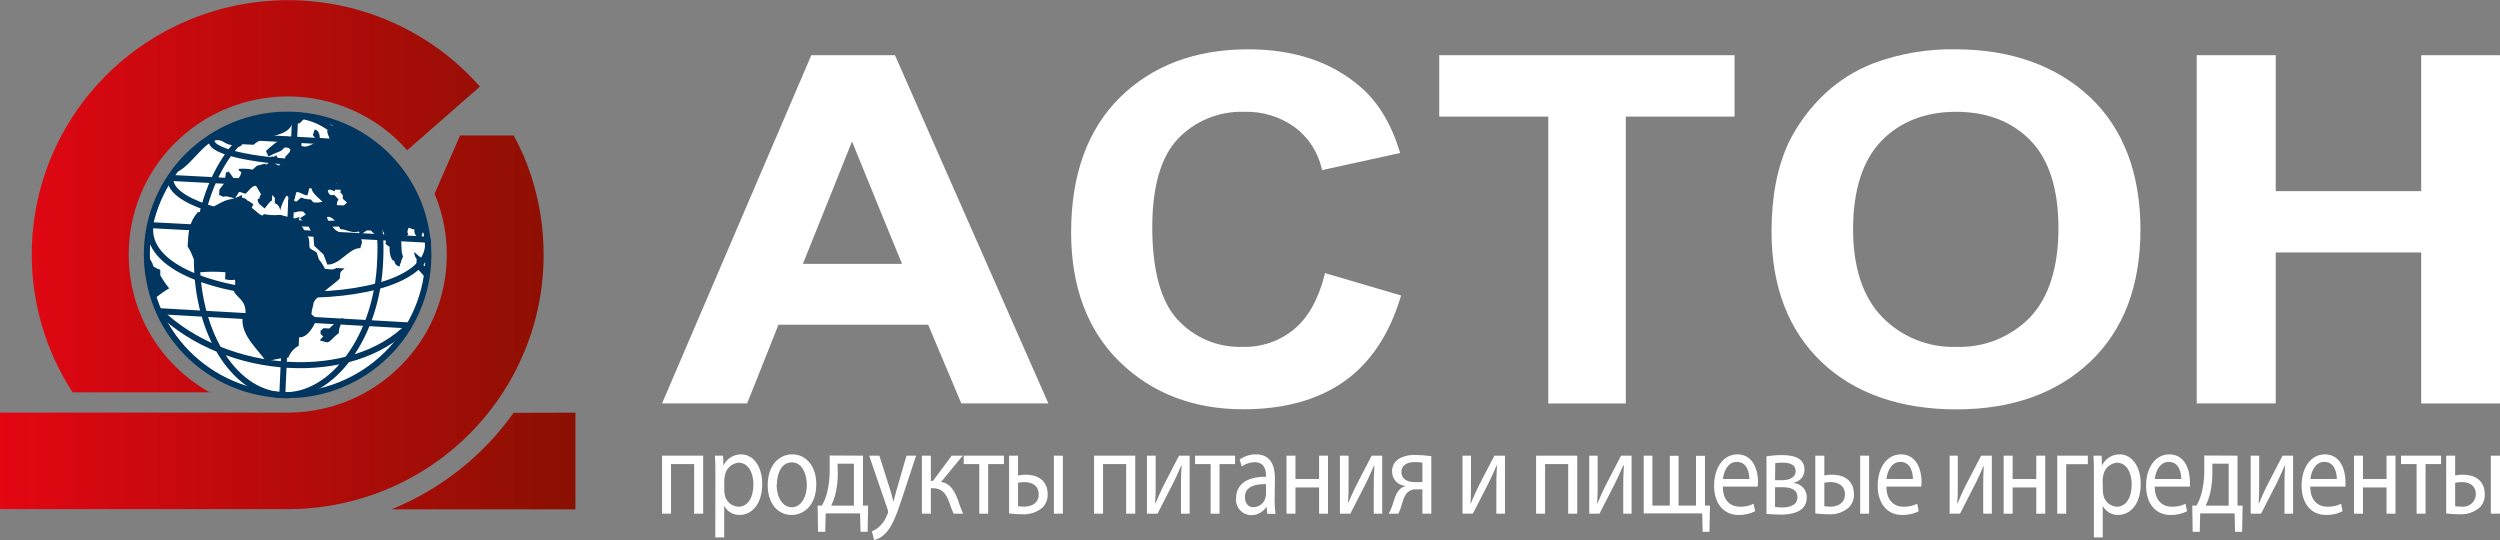 <svg width="162" height="35" viewBox="0 0 162 35" fill="none" xmlns="http://www.w3.org/2000/svg">
<rect x="0" y="0" width="162" height="35" fill="#808080" stroke="none"/>
<g clip-path="url(#clip0_0_164)">
<path d="M27.598 14.843C28.051 17.203 27.54 19.644 26.179 21.632C24.817 23.62 22.715 24.992 20.334 25.448C19.153 25.667 17.939 25.653 16.764 25.406C15.588 25.16 14.473 24.685 13.483 24.011C12.493 23.336 11.647 22.474 10.994 21.475C10.341 20.476 9.894 19.359 9.678 18.188C9.223 15.829 9.731 13.387 11.091 11.399C12.452 9.411 14.554 8.038 16.935 7.584C18.117 7.364 19.331 7.378 20.507 7.625C21.683 7.871 22.799 8.345 23.789 9.02C24.78 9.695 25.627 10.556 26.28 11.556C26.934 12.555 27.382 13.672 27.598 14.843Z" fill="white" stroke="#00365F" stroke-width="0.39" stroke-miterlimit="10"/>
<path fill-rule="evenodd" clip-rule="evenodd" d="M11.31 11.197C12.225 10.972 13.169 9.225 13.992 9.087H14.172C14.444 9.087 14.613 9.378 15.061 9.403L15.234 9.592C15.421 9.512 15.601 9.52 15.701 9.345L16.436 9.381C17.108 8.694 18.64 8.948 18.956 7.973L19.408 7.999C19.504 7.911 19.886 7.478 20.066 7.489C18.23 7.2 16.349 7.483 14.683 8.301C13.948 8.712 12.346 9.716 11.563 10.761L11.416 11.004L11.31 11.197ZM18.688 12.937L18.659 13.566C18.743 13.566 19.004 13.763 19.099 13.77C19.272 13.703 19.46 13.682 19.643 13.708L19.816 13.894C19.717 13.981 19.537 14.061 19.448 14.145C19.36 14.054 19.36 14.054 19.177 14.145H18.997C18.728 14.043 18.456 14.028 18.196 13.927H18.1C17.769 13.957 17.434 13.94 17.108 13.876L17.012 13.963C16.836 13.963 16.491 13.573 16.318 13.475C16.318 13.384 16.413 13.301 16.417 13.21C16.329 13.21 16.156 13.017 16.05 13.013C16.009 12.953 15.954 12.904 15.89 12.869C15.826 12.835 15.755 12.815 15.682 12.813V12.635C15.396 12.791 15.084 12.897 14.76 12.948C14.205 13.1 13.356 13.781 12.816 13.748C12.239 14.443 12.21 14.985 12.159 15.979C12.497 16.445 12.636 17.172 12.978 17.642C13.521 17.596 14.066 17.596 14.609 17.642L14.584 18.093C14.789 18.15 15.005 18.161 15.216 18.126C15.296 18.311 15.194 18.577 15.175 18.934C15.513 19.403 15.965 19.516 15.91 20.419L15.712 20.68C15.66 21.772 16.7 22.627 17.211 23.373C17.663 23.399 18.122 23.151 18.681 23.177C18.805 22.847 19.045 22.572 19.357 22.402L19.382 21.86C19.926 21.885 20.323 21.183 20.532 20.651C20.444 20.557 20.272 20.459 20.183 20.364C20.183 20.095 20.305 19.825 20.316 19.636C20.426 19.192 22.116 18.104 22.024 18.006C22.05 17.555 22.046 17.642 22.329 17.394L21.785 17.365C21.598 17.536 21.242 17.427 21.051 17.416C20.955 17.203 20.828 17.005 20.676 16.827C20.595 16.645 20.599 16.554 20.518 16.368C20.437 16.274 20.15 16.172 20.081 16.077C20 15.888 20.081 15.713 20.018 15.531C20.018 15.349 19.853 15.251 19.768 15.066C19.695 14.793 19.349 14.414 19.364 14.141C19.636 14.141 19.783 14.796 19.974 14.625L20.308 15.295L20.363 15.928L20.97 16.499L21.209 17.143C22.021 17.183 22.623 16.052 23.347 16.081L23.457 15.717C23.457 15.63 23.38 15.444 23.384 15.353H23.112L22.939 15.16C22.487 15.138 21.837 15.197 21.521 14.64C21.337 14.64 21.264 14.276 21.183 14.079C21.466 13.915 21.892 14.476 22.05 14.847C22.417 14.847 22.851 15.156 23.222 14.996L23.391 15.186C23.518 15.108 23.64 15.024 23.759 14.934H24.027C24.115 15.029 24.372 15.298 24.549 15.32C24.549 15.498 24.707 15.779 24.703 15.873C24.739 15.48 24.729 15.085 24.674 14.694C24.846 14.975 25.081 15.531 24.979 15.786C24.979 15.786 25.151 15.979 25.247 15.979C25.225 16.252 25.287 16.889 25.555 16.903C25.56 16.994 25.597 17.081 25.661 17.148C25.724 17.215 25.809 17.257 25.901 17.267C25.901 17.089 26.004 17.001 26.011 16.903C25.908 17.078 26.114 16.634 26.114 16.634L26.037 16.361L25.989 15.546C26.081 15.459 26.356 15.291 26.459 15.207C26.378 15.022 26.378 15.022 26.481 14.76C26.573 14.76 26.658 14.854 26.849 14.865C26.834 15.019 26.878 15.172 26.973 15.294C27.068 15.417 27.206 15.499 27.36 15.524C27.36 15.342 27.275 15.342 27.385 15.073H27.653C27.495 14.088 27.177 13.134 26.713 12.249C26.08 11.042 25.172 9.997 24.06 9.199C23.432 8.683 22.717 8.281 21.947 8.013C21.947 8.013 21.8 7.9 21.76 7.918C21.719 7.937 21.76 7.918 21.631 8.068C21.603 8.103 21.566 8.13 21.524 8.147C21.483 8.163 21.437 8.169 21.392 8.162C21.473 8.348 21.392 8.25 21.473 8.435H21.201C21.201 8.704 21.356 8.894 21.352 8.985C21.26 9.068 20.984 8.985 20.724 8.952C20.724 8.774 20.657 8.406 20.386 8.395C20.386 8.483 20.283 8.661 20.275 8.759C20.363 8.854 20.532 9.123 20.617 9.229C20.25 9.229 19.959 9.647 19.515 9.443C19.717 9.003 18.728 8.861 18.548 8.854L18.357 9.025C18.181 8.923 17.424 9.607 17.233 9.782L17.398 10.146C18.133 9.734 18.133 9.916 18.423 9.567C18.6 9.567 18.64 9.527 18.791 9.654C18.942 9.782 18.471 10.124 18.471 10.2C18.471 10.277 18.556 10.386 18.548 10.477C18.361 10.557 18.089 10.63 18.082 10.724C17.99 10.724 17.909 10.622 17.817 10.619C17.817 10.528 18.012 10.357 18.015 10.255C17.931 10.156 17.931 10.156 17.938 10.069C17.846 10.069 17.835 10.153 17.747 10.149H17.567C17.567 10.331 17.567 10.331 17.567 10.422C17.475 10.506 17.284 10.677 17.2 10.673C17.387 10.502 16.744 10.739 16.652 10.735L16.366 10.993C16.069 10.931 15.764 10.915 15.462 10.946C15.463 10.993 15.481 11.038 15.513 11.072C15.545 11.107 15.588 11.129 15.634 11.135C15.623 11.302 15.55 11.459 15.429 11.576C15.341 11.576 15.344 11.481 15.157 11.576L14.819 11.11C14.768 11.155 14.703 11.182 14.635 11.186C14.635 11.463 14.518 11.725 14.507 11.914L14.22 12.278L14.198 12.642C14.29 12.642 14.378 12.736 14.466 12.747C14.742 12.667 14.973 12.831 15.249 12.846C15.249 12.755 15.473 12.525 15.476 12.438C15.66 12.438 15.745 12.54 15.925 12.547C16.116 12.38 16.314 12.027 16.586 12.038L16.921 12.598C16.884 12.632 16.855 12.673 16.837 12.719C16.819 12.765 16.813 12.815 16.818 12.864C16.818 12.864 16.634 12.864 16.715 13.039C16.715 13.22 17.06 13.402 17.141 13.512C17.24 13.428 17.435 13.075 17.622 12.995L17.644 12.631L17.81 12.82V13.184C17.994 13.184 18.159 13.472 18.148 13.653C18.232 13.31 18.371 12.982 18.559 12.682C18.651 12.682 18.732 12.871 18.82 12.875L18.919 12.791C19.008 12.791 19 12.882 19.096 12.889C19.123 12.738 19.161 12.588 19.21 12.442C19.478 12.442 19.647 12.646 19.919 12.66C19.968 12.514 20.006 12.364 20.033 12.213L20.224 12.041C20.025 12.405 20.727 12.882 20.896 13.071C20.706 13.127 20.505 13.141 20.308 13.111L20.139 12.922C19.924 12.923 19.71 12.883 19.511 12.802L19.221 13.057C19.044 13.057 18.96 12.951 18.853 12.948L18.688 12.937ZM22.278 13.312L21.829 13.293C21.817 13.163 21.855 13.033 21.936 12.929L21.679 12.642H21.407C21.322 12.569 21.262 12.471 21.238 12.362L21.334 12.274C21.429 12.274 21.602 12.38 21.701 12.387C21.73 12.206 21.767 12.026 21.815 11.849C21.824 11.943 21.85 12.036 21.892 12.121C22.072 12.121 22.072 12.121 22.16 12.227C22.124 12.261 22.096 12.302 22.078 12.348C22.06 12.394 22.053 12.444 22.057 12.493C22.145 12.493 22.138 12.587 22.23 12.682C22.12 12.948 22.392 12.959 22.476 13.144L22.278 13.312ZM10.02 19.356C10.314 19.105 10.628 18.88 10.961 18.683C10.747 18.418 10.556 18.137 10.387 17.842V17.478C10.295 17.456 10.206 17.42 10.123 17.373L9.95 17.274C9.867 17.005 9.725 16.756 9.535 16.547C9.524 17.504 9.688 18.456 10.02 19.356ZM21.198 22.183C21.109 22.183 20.83 22.074 20.749 22.071C20.749 21.983 20.852 21.896 20.948 21.809L20.771 21.623V21.437L20.966 21.266L21.334 21.288C21.525 21.117 22.006 20.6 22.274 20.615C22.179 20.699 21.995 20.779 21.907 20.866L22.076 21.052C21.995 21.22 21.954 21.404 21.954 21.59C21.587 21.841 21.381 22.194 21.201 22.183H21.198ZM27.536 18.352L27.488 17.897L26.974 17.329L26.999 16.787C26.894 16.657 26.839 16.494 26.845 16.328C27.031 16.51 27.235 16.672 27.455 16.812L27.433 17.176L27.698 17.373C27.684 17.705 27.629 18.035 27.536 18.355V18.352Z" fill="#00365F"/>
<path d="M10.318 20.164C14.727 24.436 22.858 24.862 26.507 21.088L10.318 20.164ZM9.748 14.589C9.013 20.131 28.458 20.702 27.72 15.531L9.748 14.589ZM11.049 11.528C10.711 14.57 27.146 15.975 26.694 12.351L11.049 11.528ZM13.937 8.77C11.754 10.553 26.217 11.412 24.144 9.327L13.937 8.77ZM18.291 25.608L19.125 7.558L18.291 25.608ZM19.125 7.471C22.381 7.635 24.898 11.812 24.637 16.838C24.475 21.779 21.539 25.771 18.28 25.608C15.021 25.444 12.592 21.266 12.768 16.325C13.026 11.299 15.862 7.394 19.136 7.471H19.125Z" stroke="#00365F" stroke-width="0.39" stroke-linecap="round" stroke-linejoin="round"/>
<path d="M13.591 25.425C11.995 24.531 10.668 23.233 9.745 21.664C8.823 20.095 8.338 18.311 8.341 16.495C8.337 15.152 8.601 13.821 9.118 12.579C9.634 11.337 10.392 10.207 11.35 9.256C12.307 8.304 13.444 7.548 14.696 7.032C15.948 6.516 17.291 6.249 18.648 6.248C20.114 6.247 21.564 6.558 22.899 7.16C24.235 7.762 25.423 8.641 26.386 9.737L31.1 5.611C29.549 3.85 27.635 2.439 25.487 1.473C23.339 0.507 21.007 0.008 18.648 0.01C14.241 0.019 10.018 1.76 6.907 4.851C3.796 7.943 2.052 12.131 2.058 16.495C2.055 19.662 2.974 22.763 4.707 25.425H13.591ZM35.226 16.495C35.228 14.778 34.96 13.072 34.433 11.437C34.286 10.986 34.12 10.549 33.94 10.116C33.76 9.683 33.29 8.777 33.29 8.777H29.814L28.16 12.554C28.267 12.812 28.366 13.078 28.454 13.347C28.785 14.363 28.952 15.424 28.951 16.491C28.959 19.181 27.893 21.764 25.985 23.678C24.096 25.593 21.52 26.692 18.817 26.735H0V32.991H18.817C23.188 32.947 27.364 31.192 30.431 28.107C33.513 25.014 35.237 20.84 35.226 16.495ZM33.279 26.75C31.299 29.542 28.552 31.713 25.364 33.005H37.288V26.739L33.279 26.75Z" fill="url(#paint0_linear_0_164)"/>
<path d="M45.566 29.527V33.286H44.982V30.073H43.483V33.286H42.902V29.527H45.566Z" fill="white"/>
<path d="M46.356 30.757C46.356 30.273 46.356 29.887 46.327 29.527H46.852L46.882 30.171C46.98 29.953 47.14 29.767 47.343 29.638C47.546 29.509 47.783 29.441 48.024 29.443C48.807 29.443 49.391 30.211 49.391 31.354C49.391 32.704 48.686 33.37 47.921 33.37C47.717 33.372 47.516 33.318 47.341 33.214C47.166 33.11 47.023 32.96 46.929 32.78V34.822H46.352L46.356 30.757ZM46.933 31.758C46.935 31.851 46.944 31.945 46.959 32.038C46.991 32.251 47.096 32.446 47.257 32.591C47.417 32.736 47.623 32.822 47.84 32.835C48.462 32.835 48.822 32.245 48.822 31.379C48.822 30.626 48.48 29.982 47.859 29.982C47.636 30.003 47.427 30.098 47.267 30.252C47.106 30.406 47.002 30.61 46.973 30.83C46.95 30.921 46.937 31.015 46.933 31.11V31.758Z" fill="white"/>
<path d="M52.896 31.376C52.896 32.766 52.07 33.37 51.291 33.37C50.416 33.37 49.748 32.642 49.748 31.438C49.748 30.178 50.453 29.443 51.346 29.443C52.239 29.443 52.896 30.215 52.896 31.376ZM50.324 31.416C50.324 32.238 50.729 32.871 51.302 32.871C51.875 32.871 52.283 32.256 52.283 31.416C52.283 30.779 52.007 29.96 51.316 29.96C50.626 29.96 50.339 30.703 50.339 31.416H50.324Z" fill="white"/>
<path d="M55.92 29.527V32.762H56.255L56.222 34.462H55.763L55.733 33.268H53.503L53.477 34.462H53.01L52.981 32.762H53.257C53.397 32.521 53.504 32.263 53.576 31.994C53.704 31.505 53.767 31.001 53.764 30.495V29.516L55.92 29.527ZM54.289 30.67C54.291 31.14 54.236 31.61 54.124 32.067C54.057 32.307 53.97 32.541 53.863 32.766H55.333V30.047H54.274L54.289 30.67Z" fill="white"/>
<path d="M56.982 29.527L57.688 31.75C57.761 31.998 57.842 32.292 57.894 32.518C57.956 32.292 58.022 32.005 58.103 31.732L58.742 29.527H59.363L58.481 32.205C58.063 33.493 57.776 34.156 57.379 34.56C57.183 34.775 56.928 34.928 56.644 35L56.497 34.429C56.69 34.353 56.865 34.239 57.012 34.094C57.231 33.88 57.399 33.62 57.504 33.333C57.528 33.281 57.544 33.226 57.552 33.169C57.546 33.109 57.533 33.049 57.511 32.991L56.321 29.527H56.982Z" fill="white"/>
<path d="M60.319 29.527V31.161H60.458L61.671 29.527H62.384L60.98 31.23C61.498 31.292 61.81 31.696 62.064 32.369C62.162 32.681 62.277 32.987 62.409 33.286H61.796C61.678 33.037 61.579 32.781 61.498 32.518C61.278 31.91 60.98 31.634 60.433 31.634H60.319V33.286H59.738V29.527H60.319Z" fill="white"/>
<path d="M65.055 29.527V30.073H64.034V33.286H63.457V30.073H62.45V29.527H65.055Z" fill="white"/>
<path d="M65.97 29.527V30.808C66.143 30.773 66.319 30.758 66.495 30.761C67.186 30.761 67.888 31.095 67.888 32.02C67.897 32.18 67.871 32.34 67.814 32.489C67.756 32.639 67.667 32.775 67.554 32.889C67.195 33.197 66.73 33.354 66.257 33.326C65.967 33.325 65.677 33.307 65.389 33.271V29.527H65.97ZM65.97 32.802C66.104 32.821 66.239 32.831 66.374 32.831C66.822 32.831 67.307 32.616 67.307 32.034C67.307 31.452 66.841 31.241 66.4 31.241C66.255 31.239 66.111 31.253 65.97 31.281V32.802ZM68.873 29.527V33.286H68.292V29.527H68.873Z" fill="white"/>
<path d="M73.565 29.527V33.286H72.977V30.073H71.478V33.286H70.897V29.527H73.565Z" fill="white"/>
<path d="M74.888 29.527V31.113C74.888 31.71 74.888 32.081 74.855 32.62H74.877C75.071 32.169 75.182 31.892 75.395 31.47L76.401 29.527H77.089V33.286H76.526V31.696C76.526 31.081 76.526 30.761 76.567 30.156H76.549C76.343 30.637 76.203 30.942 76.016 31.321C75.707 31.903 75.354 32.627 75.009 33.286H74.322V29.527H74.888Z" fill="white"/>
<path d="M80.032 29.527V30.073H79.025V33.286H78.448V30.073H77.441V29.527H80.032Z" fill="white"/>
<path d="M82.597 32.398C82.592 32.7 82.611 33.002 82.652 33.3H82.119L82.071 32.828C81.969 32.997 81.824 33.137 81.651 33.234C81.478 33.332 81.282 33.383 81.083 33.384C80.944 33.382 80.807 33.352 80.68 33.295C80.554 33.238 80.441 33.155 80.348 33.053C80.255 32.95 80.185 32.83 80.142 32.699C80.099 32.568 80.084 32.429 80.098 32.292C80.098 31.383 80.789 30.888 82.038 30.895V30.819C82.038 30.506 81.961 29.949 81.303 29.949C81.001 29.952 80.707 30.05 80.465 30.229L80.329 29.778C80.637 29.557 81.008 29.44 81.388 29.443C82.376 29.443 82.615 30.229 82.615 30.979L82.597 32.398ZM82.038 31.368C81.399 31.368 80.671 31.485 80.671 32.216C80.671 32.656 80.925 32.867 81.226 32.867C81.408 32.862 81.582 32.797 81.723 32.684C81.864 32.57 81.963 32.413 82.005 32.238C82.025 32.172 82.036 32.103 82.038 32.034V31.368Z" fill="white"/>
<path d="M83.945 29.527V31.041H85.477V29.527H86.054V33.286H85.477V31.587H83.945V33.286H83.364V29.527H83.945Z" fill="white"/>
<path d="M87.388 29.527V31.113C87.388 31.71 87.388 32.081 87.355 32.62C87.55 32.169 87.663 31.892 87.877 31.47L88.883 29.527H89.567V33.286H89.019V31.696C89.019 31.081 89.019 30.761 89.06 30.156H89.041C88.832 30.637 88.692 30.942 88.509 31.321C88.2 31.903 87.847 32.627 87.502 33.286H86.826V29.527H87.388Z" fill="white"/>
<path d="M92.749 33.286H92.172V31.71H91.738C91.639 31.704 91.539 31.72 91.445 31.756C91.352 31.791 91.268 31.847 91.198 31.918C90.959 32.143 90.871 32.609 90.746 32.977C90.708 33.082 90.664 33.185 90.614 33.286H89.986C90.065 33.15 90.131 33.008 90.184 32.86C90.327 32.496 90.405 32.005 90.691 31.725C90.79 31.619 90.918 31.543 91.059 31.506V31.485C90.824 31.465 90.606 31.357 90.448 31.185C90.29 31.012 90.203 30.786 90.206 30.553C90.201 30.392 90.237 30.233 90.312 30.09C90.386 29.948 90.497 29.826 90.632 29.738C90.96 29.553 91.335 29.464 91.713 29.483C92.059 29.485 92.406 29.51 92.749 29.56V33.286ZM92.172 29.978C92.012 29.953 91.849 29.941 91.687 29.942C91.286 29.942 90.812 30.073 90.812 30.593C90.812 31.113 91.323 31.244 91.672 31.244H92.172V29.978Z" fill="white"/>
<path d="M95.321 29.527V31.113C95.321 31.71 95.321 32.081 95.291 32.62H95.31C95.501 32.169 95.615 31.892 95.828 31.47L96.835 29.527H97.522V33.286H96.963V31.696C96.963 31.081 96.963 30.761 97.004 30.156H96.982C96.776 30.637 96.633 30.942 96.449 31.321C96.14 31.903 95.788 32.627 95.442 33.286H94.77V29.527H95.321Z" fill="white"/>
<path d="M102.207 29.527V33.286H101.619V30.073H100.12V33.286H99.539V29.527H102.207Z" fill="white"/>
<path d="M103.529 29.527V31.113C103.529 31.71 103.529 32.081 103.496 32.62H103.518C103.71 32.169 103.823 31.892 104.037 31.47L105.043 29.527H105.727V33.286H105.187V31.696C105.187 31.081 105.187 30.761 105.227 30.156H105.187C104.977 30.637 104.838 30.942 104.654 31.321C104.345 31.903 103.992 32.627 103.647 33.286H102.982V29.527H103.529Z" fill="white"/>
<path d="M107.075 29.527V32.762H108.203V29.538H108.773V32.762H109.901V29.538H110.481V32.762H110.805L110.775 34.461H110.331L110.305 33.268H106.513V29.527H107.075Z" fill="white"/>
<path d="M111.639 31.532C111.639 32.456 112.157 32.835 112.741 32.835C113.05 32.846 113.358 32.78 113.634 32.642L113.733 33.13C113.401 33.296 113.033 33.379 112.66 33.37C111.668 33.37 111.073 32.602 111.073 31.47C111.073 30.339 111.65 29.443 112.587 29.443C113.641 29.443 113.921 30.535 113.921 31.212C113.92 31.319 113.912 31.426 113.899 31.532H111.639ZM113.358 31.041C113.358 30.608 113.204 29.931 112.546 29.931C111.951 29.931 111.694 30.568 111.646 31.041H113.358Z" fill="white"/>
<path d="M114.468 29.574C114.808 29.516 115.152 29.488 115.497 29.491C116.037 29.491 116.93 29.589 116.93 30.43C116.934 30.626 116.869 30.818 116.746 30.972C116.622 31.127 116.448 31.233 116.254 31.274V31.306C116.485 31.328 116.7 31.436 116.853 31.61C117.006 31.783 117.086 32.008 117.077 32.238C117.077 33.224 116.008 33.348 115.376 33.348C115.008 33.348 114.641 33.315 114.468 33.301V29.574ZM115.023 32.849C115.18 32.874 115.338 32.885 115.497 32.882C115.89 32.882 116.474 32.773 116.474 32.231C116.474 31.689 116.008 31.569 115.449 31.569H115.023V32.849ZM115.023 31.117H115.475C115.908 31.117 116.357 30.972 116.357 30.528C116.357 30.164 116.078 29.978 115.49 29.978C115.339 29.979 115.188 29.989 115.038 30.007L115.023 31.117Z" fill="white"/>
<path d="M118.216 29.527V30.808C118.389 30.773 118.565 30.758 118.741 30.761C119.432 30.761 120.134 31.095 120.134 32.02C120.143 32.18 120.117 32.34 120.06 32.489C120.002 32.639 119.914 32.775 119.8 32.889C119.442 33.197 118.976 33.354 118.503 33.326C118.211 33.325 117.921 33.307 117.632 33.271V29.527H118.216ZM118.216 32.802C118.35 32.821 118.485 32.831 118.62 32.831C119.068 32.831 119.553 32.616 119.553 32.034C119.553 31.452 119.087 31.241 118.646 31.241C118.502 31.239 118.357 31.253 118.216 31.281V32.802ZM121.119 29.527V33.286H120.538V29.527H121.119Z" fill="white"/>
<path d="M122.239 31.532C122.239 32.456 122.758 32.835 123.342 32.835C123.651 32.846 123.958 32.78 124.235 32.642L124.334 33.13C124.002 33.296 123.633 33.379 123.261 33.37C122.269 33.37 121.674 32.602 121.674 31.47C121.674 30.339 122.247 29.443 123.187 29.443C124.242 29.443 124.518 30.535 124.518 31.212C124.517 31.319 124.511 31.426 124.499 31.532H122.239ZM123.955 31.041C123.955 30.608 123.805 29.931 123.143 29.931C122.552 29.931 122.291 30.568 122.243 31.041H123.955Z" fill="white"/>
<path d="M126.866 29.527V31.113C126.866 31.71 126.866 32.081 126.829 32.62H126.851C127.046 32.169 127.156 31.892 127.369 31.47L128.376 29.527H129.07V33.286H128.512V31.696C128.512 31.081 128.512 30.761 128.548 30.156C128.343 30.637 128.203 30.942 128.016 31.321C127.711 31.903 127.354 32.627 127.009 33.286H126.336V29.527H126.866Z" fill="white"/>
<path d="M130.419 29.527V31.041H131.951V29.527H132.531V33.286H131.951V31.587H130.419V33.286H129.838V29.527H130.419Z" fill="white"/>
<path d="M135.291 29.527V30.08H133.891V33.286H133.31V29.527H135.291Z" fill="white"/>
<path d="M135.684 30.757C135.684 30.273 135.684 29.887 135.655 29.527H136.184L136.209 30.171C136.308 29.952 136.469 29.766 136.673 29.637C136.876 29.508 137.114 29.44 137.356 29.443C138.135 29.443 138.719 30.211 138.719 31.354C138.719 32.704 138.014 33.37 137.249 33.37C137.045 33.372 136.844 33.318 136.669 33.214C136.494 33.11 136.351 32.96 136.257 32.78V34.822H135.684V30.757ZM136.265 31.758C136.265 31.852 136.274 31.945 136.29 32.038C136.321 32.248 136.424 32.441 136.581 32.586C136.738 32.731 136.94 32.819 137.154 32.835C137.775 32.835 138.135 32.245 138.135 31.379C138.135 30.626 137.793 29.982 137.176 29.982C136.953 30.002 136.743 30.097 136.582 30.251C136.421 30.405 136.318 30.609 136.29 30.83C136.265 30.921 136.252 31.015 136.25 31.11L136.265 31.758Z" fill="white"/>
<path d="M139.627 31.532C139.627 32.456 140.148 32.835 140.729 32.835C141.038 32.846 141.345 32.78 141.622 32.642L141.721 33.13C141.389 33.296 141.02 33.379 140.648 33.37C139.656 33.37 139.065 32.602 139.065 31.47C139.065 30.339 139.638 29.443 140.575 29.443C141.629 29.443 141.908 30.535 141.908 31.212C141.908 31.354 141.908 31.463 141.908 31.532H139.627ZM141.346 31.041C141.346 30.608 141.192 29.931 140.534 29.931C139.939 29.931 139.678 30.568 139.634 31.041H141.346Z" fill="white"/>
<path d="M144.991 29.527V32.762H145.322L145.289 34.462H144.83L144.804 33.268H142.57L142.544 34.462H142.085L142.059 32.762H142.331C142.471 32.521 142.579 32.263 142.651 31.994C142.78 31.505 142.843 31.001 142.838 30.495V29.516L144.991 29.527ZM143.36 30.67C143.361 31.14 143.304 31.61 143.191 32.067C143.127 32.308 143.04 32.542 142.93 32.766H144.418V30.047H143.36V30.67Z" fill="white"/>
<path d="M146.395 29.527V31.113C146.395 31.71 146.395 32.081 146.362 32.62H146.38C146.575 32.169 146.689 31.892 146.902 31.47L147.909 29.527H148.592V33.286H148.034V31.696C148.034 31.081 148.034 30.761 148.074 30.156H148.056C147.85 30.637 147.71 30.942 147.523 31.321C147.218 31.903 146.862 32.627 146.516 33.286H145.844V29.527H146.395Z" fill="white"/>
<path d="M149.705 31.532C149.705 32.456 150.227 32.835 150.808 32.835C151.118 32.846 151.426 32.779 151.704 32.642L151.8 33.13C151.468 33.296 151.099 33.379 150.727 33.37C149.735 33.37 149.143 32.602 149.143 31.47C149.143 30.339 149.717 29.443 150.657 29.443C151.708 29.443 151.987 30.535 151.987 31.212C151.993 31.319 151.993 31.425 151.987 31.532H149.705ZM151.425 31.041C151.425 30.608 151.271 29.931 150.613 29.931C150.021 29.931 149.761 30.568 149.713 31.041H151.425Z" fill="white"/>
<path d="M153.119 29.527V31.041H154.648V29.527H155.228V33.286H154.648V31.587H153.119V33.286H152.538V29.527H153.119Z" fill="white"/>
<path d="M158.182 29.527V30.073H157.176V33.286H156.595V30.073H155.588V29.527H158.182Z" fill="white"/>
<path d="M159.094 29.527V30.808C159.267 30.774 159.443 30.758 159.619 30.761C160.313 30.761 161.012 31.095 161.012 32.02C161.021 32.179 160.996 32.339 160.939 32.489C160.882 32.639 160.794 32.775 160.681 32.889C160.321 33.196 159.854 33.352 159.38 33.326C159.09 33.325 158.801 33.307 158.513 33.271V29.527H159.094ZM159.094 32.802C159.229 32.821 159.365 32.831 159.501 32.831C159.617 32.846 159.734 32.837 159.845 32.803C159.957 32.77 160.06 32.715 160.148 32.639C160.236 32.564 160.307 32.471 160.357 32.367C160.406 32.263 160.433 32.149 160.435 32.034C160.435 31.426 159.964 31.241 159.527 31.241C159.382 31.239 159.236 31.253 159.094 31.281V32.802ZM162 29.527V33.286H161.405V29.527H162Z" fill="white"/>
<path d="M57.905 3.577H52.573L42.902 26.139H48.414C48.414 26.139 50.398 21.175 50.442 21.044H60.146C60.19 21.165 62.292 26.139 62.292 26.139H67.932L57.993 3.577H57.905ZM52.026 17.1C52.129 16.87 55.031 9.603 55.211 9.167C55.388 9.603 58.349 16.87 58.452 17.1H52.026Z" fill="white"/>
<path d="M85.837 17.806C85.426 19.421 84.735 20.619 83.835 21.354C82.906 22.112 81.731 22.511 80.528 22.478C79.737 22.505 78.949 22.36 78.22 22.055C77.491 21.749 76.838 21.29 76.306 20.71C75.226 19.541 74.667 17.522 74.667 14.723C74.667 12.092 75.226 10.167 76.321 9.003C76.872 8.423 77.542 7.966 78.286 7.663C79.03 7.36 79.831 7.218 80.634 7.245C81.798 7.211 82.941 7.557 83.886 8.231C84.778 8.895 85.403 9.851 85.65 10.928L85.668 11.023L90.732 9.913L90.702 9.818C90.14 7.999 89.291 6.608 88.185 5.655C86.322 4.021 83.864 3.195 80.873 3.195C77.463 3.195 74.667 4.247 72.569 6.317C70.471 8.388 69.409 11.335 69.409 15.051C69.409 18.581 70.467 21.408 72.554 23.446C74.641 25.484 77.331 26.521 80.576 26.521C83.195 26.521 85.385 25.921 87.09 24.724C88.795 23.526 90.03 21.678 90.765 19.229L90.79 19.148L85.848 17.693L85.837 17.806Z" fill="white"/>
<path d="M161.893 3.577H156.893V12.384H147.468V3.577H142.346V26.139H147.468V16.361H156.893V26.146H162V3.584L161.893 3.577Z" fill="white"/>
<path d="M93.263 3.577V7.555H100.329V26.146H105.352V7.555H112.399V3.577H93.263Z" fill="white"/>
<path d="M126.719 3.195C124.906 3.162 123.103 3.468 121.405 4.098C120.215 4.557 119.128 5.243 118.205 6.117C117.265 7.012 116.49 8.062 115.916 9.221C115.181 10.775 114.795 12.711 114.795 15.004C114.795 18.573 115.897 21.416 118.032 23.453C120.167 25.491 123.136 26.528 126.785 26.528C130.378 26.528 133.296 25.48 135.453 23.432C137.609 21.383 138.701 18.512 138.701 14.884C138.701 11.255 137.598 8.333 135.438 6.303C133.277 4.272 130.323 3.195 126.719 3.195ZM121.975 20.553C120.718 19.261 120.079 17.343 120.079 14.847C120.079 12.351 120.696 10.386 121.916 9.13C123.136 7.875 124.767 7.245 126.759 7.245C128.75 7.245 130.375 7.871 131.576 9.105C132.778 10.338 133.388 12.26 133.388 14.789C133.388 17.318 132.763 19.287 131.55 20.557C130.935 21.191 130.191 21.689 129.368 22.02C128.545 22.351 127.661 22.507 126.774 22.478C125.882 22.507 124.995 22.351 124.168 22.019C123.342 21.687 122.595 21.188 121.975 20.553Z" fill="white"/>
</g>
<defs>
<linearGradient id="paint0_linear_0_164" x1="0" y1="16.499" x2="37.288" y2="16.499" gradientUnits="userSpaceOnUse">
<stop stop-color="#E30613"/>
<stop offset="1" stop-color="#8A1002"/>
</linearGradient>
<clipPath id="clip0_0_164">
<rect width="162" height="35" fill="white"/>
</clipPath>
</defs>
</svg>
